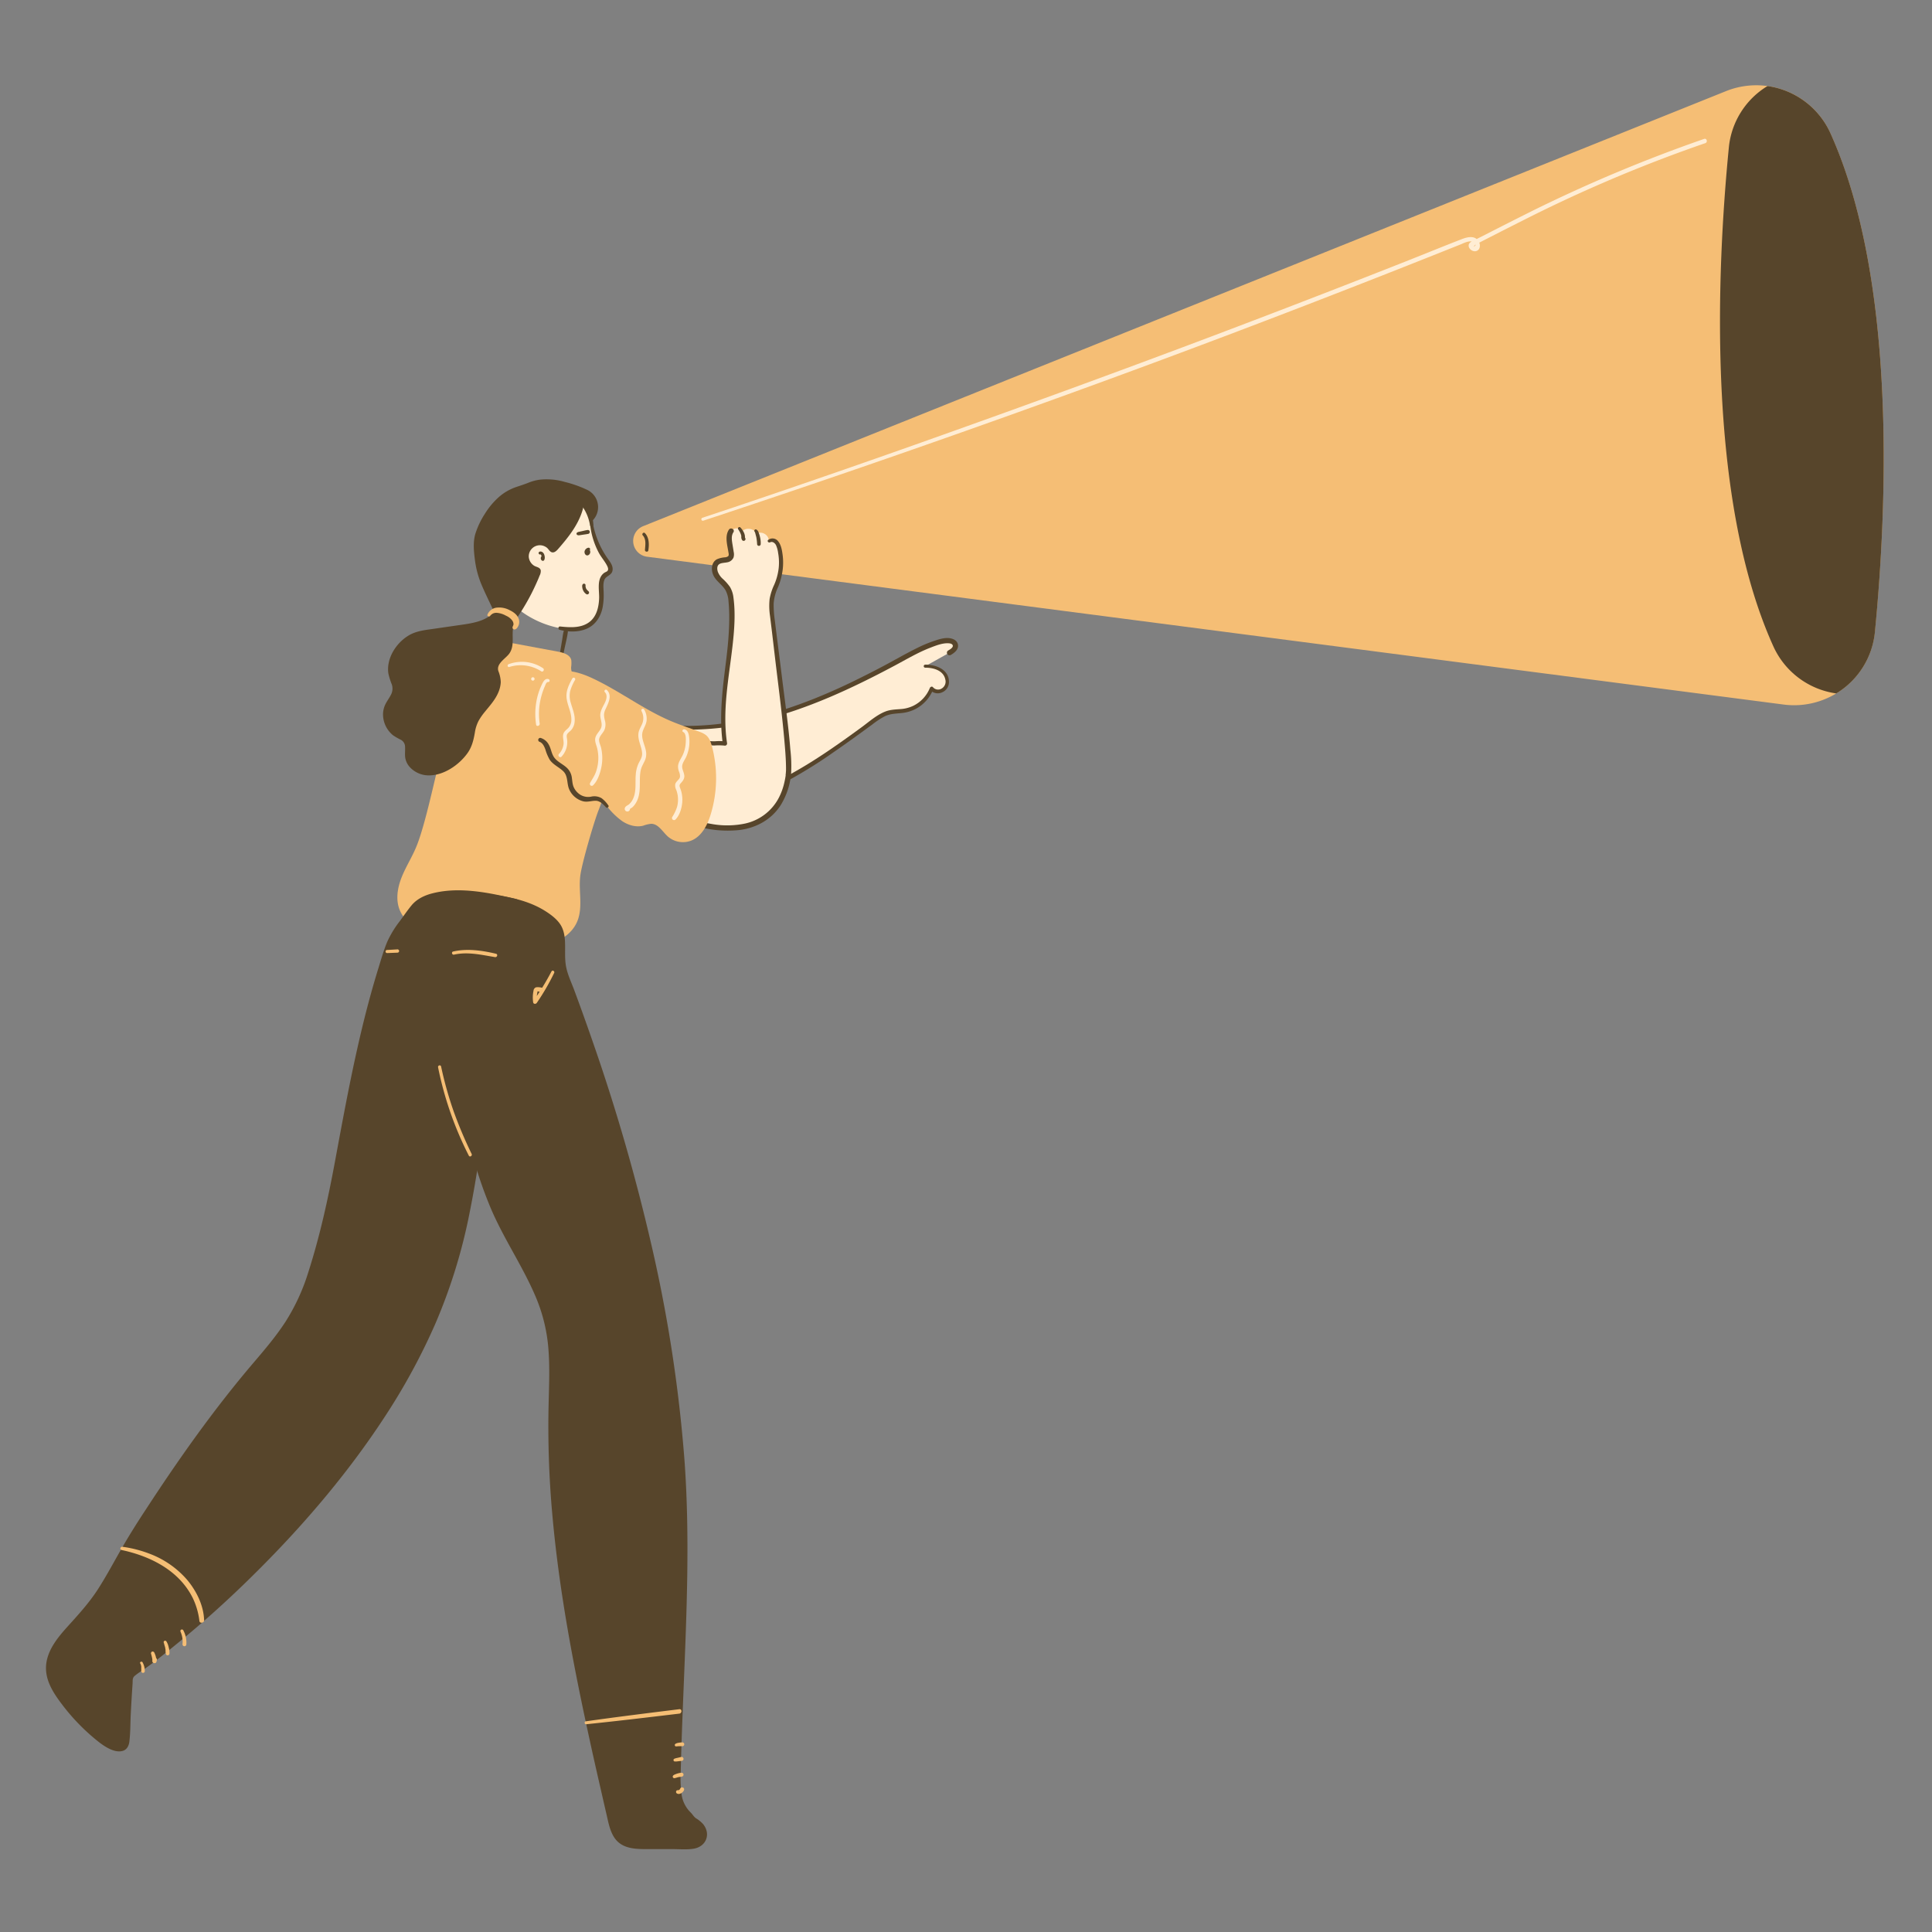 <svg viewBox="0 0 1000 1000" xmlns="http://www.w3.org/2000/svg"><rect x="0" y="0" width="1000" height="1000" fill="#808080" stroke="none"/><path d="M320.16 370.93a52.7 52.7 0 0 0 11.4 3.41c23.29 4.68 47.62 2 70.4-4.74s44.21-17.35 65.07-28.7c6.94-3.78 14-7.69 21.73-9.19 2.29-.45 5.52 0 5.75 2.32.16 1.71-1.56 2.94-3.06 3.78l-12.49 7c3 0 6.22.54 8.57 2.45s3.58 5.42 2.19 8.11-5.75 3.48-7.54 1a18.44 18.44 0 0 1-13.88 11.41c-2.77.47-5.65.29-8.36 1-2.93.8-5.45 2.63-7.91 4.43-16.42 12-32.9 24.18-51.21 33.05s-38.78 14.35-59 12.13" fill="#ffedd4" class="fill-ffffff"></path><path d="M479 345.59c4.2 0 9.38 1.43 10.31 6.18a4.14 4.14 0 0 1-2 4.67 3.47 3.47 0 0 1-4.4-.73c-.51-.65-1.4-.17-1.64.43a17.58 17.58 0 0 1-8.5 9.15 17.91 17.91 0 0 1-6.53 1.72c-2.63.22-5.29.26-7.79 1.2-4.62 1.75-8.58 5.35-12.53 8.24-4.3 3.14-8.62 6.26-13 9.3-17.19 12-35.73 22.86-56.12 28.31a98 98 0 0 1-35 3.07c-1.72-.17-1.68 2.47 0 2.66 21.29 2.48 42.84-3.91 61.7-13.43a241.36 241.36 0 0 0 28-17.05q6.67-4.6 13.22-9.38l6.74-4.91a43.84 43.84 0 0 1 6.41-4.23c2.87-1.42 5.93-1.4 9-1.74a20 20 0 0 0 7-2.07 19.65 19.65 0 0 0 9.2-10.32l-1.64.43a5.3 5.3 0 0 0 6.13 1.3 5.77 5.77 0 0 0 3.62-5.49c-.05-6.47-6.84-8.95-12.28-8.87a.78.78 0 0 0 0 1.56zM319.77 371.6c5.66 2.58 11.87 3.87 18 4.76a127.62 127.62 0 0 0 18.42 1.33 156.53 156.53 0 0 0 37.44-4.69c24.46-6 47.41-16.72 69.54-28.52 6-3.2 11.91-6.73 18.27-9.19 2.78-1.07 6.12-2.42 9.15-2.34.76 0 2.11.13 2.49.94.57 1.22-1.51 2.34-2.3 2.81a1.33 1.33 0 0 0 1.35 2.3c2-1.13 4.3-3 3.65-5.58-.55-2.2-2.82-3-4.87-3.17-2.7-.16-5.58.85-8.09 1.71a68.88 68.88 0 0 0-8.52 3.65c-5.74 2.85-11.29 6.08-16.95 9.08s-11.58 6-17.47 8.83c-23.73 11.34-48.85 20.15-75.27 21.89a132.51 132.51 0 0 1-22.18-.34c-7.34-.75-15.06-1.82-21.87-4.77-.91-.39-1.71.93-.79 1.34z" fill="#57452b" class="fill-000000"></path><path d="m334.91 288.16 588.33 76.52a42 42 0 0 0 47.18-37.54c6.2-63.08 11.63-181.51-23-258.15a42.05 42.05 0 0 0-54-21.84L332.9 272.34a8.24 8.24 0 0 0-4.5 10.9 8.26 8.26 0 0 0 6.51 4.92z" fill="#f5be75" class="fill-18c4ff"></path><path d="M947.45 69a42.21 42.21 0 0 0-32.6-24.46 41.92 41.92 0 0 0-20 31.78c-6.2 63.07-11.64 181.5 23 258.14a42.18 42.18 0 0 0 32.6 24.46 41.93 41.93 0 0 0 20-31.77c6.17-63.09 11.6-181.52-23-258.15zM354.41 414.69a.78.78 0 0 0 0-1.55.78.78 0 0 0 0 1.55z" fill="#57452b" class="fill-000000"></path><path d="M365.3 384c4.59 1.67 5.12.08 9.95.87-3.78-24.9 5.14-47.52 3.29-72.64a17.06 17.06 0 0 0-1.76-7.38c-1.43-2.47-4-4.12-5.61-6.46s-2-6.16.47-7.6c2.19-1.29 5.9-.34 6.76-2.73a4.18 4.18 0 0 0 0-2.08l-.68-4.3c-.36-2.32-.67-4.92.7-6.83s5.11-1.87 5.52.45c1.84-2.59 6.6-1.9 7.63 1.09 2.44-1.93 6.75.61 6.23 3.68a2.74 2.74 0 0 1 3.45.38 6.81 6.81 0 0 1 1.7 3.33 28.88 28.88 0 0 1-.84 17.42 74 74 0 0 0-2.68 7c-1 3.9-.54 8-.05 12l5 41.11c1.45 11.83 2.9 23.68 3.35 35.6.15 4-1.34 53-71.42 20.74" fill="#ffedd4" class="fill-ffffff"></path><path d="M398.58 280.73c1.24-.67 2.51.35 3.07 1.42a15 15 0 0 1 1.11 4.07 27.78 27.78 0 0 1 .26 8.09 30 30 0 0 1-2.3 8.37 28.6 28.6 0 0 0-2.36 7.32 34.73 34.73 0 0 0 .2 8.82c.36 2.94.73 5.88 1.08 8.82.73 6.11 1.43 12.22 2.17 18.32 1.48 12.09 3 24.17 4.09 36.3.43 4.92.88 9.89.94 14.84v1.74s-.06.86-.1 1.29c0 .24-.05.48-.08.72s0 .25 0 .37c-.05.36 0-.21 0 .17-.18 1.21-.4 2.41-.68 3.6a32.58 32.58 0 0 1-3 8.19 25.92 25.92 0 0 1-17.22 13.06 45.25 45.25 0 0 1-16.81.35 105.57 105.57 0 0 1-24.22-7c-2.41-1-4.8-2-7.17-3.1-1.56-.72-2.93 1.59-1.36 2.32a131.39 131.39 0 0 0 27.26 9.59 57.46 57.46 0 0 0 19.51 1.19c8.73-1.17 16.52-5.51 21.25-13.06a37.28 37.28 0 0 0 5.29-16.67 74 74 0 0 0-.44-12c-1-12.69-2.86-25.31-4.41-37.94-.77-6.28-1.58-12.55-2.37-18.82-.4-3.22-.82-6.44-1.2-9.66a56.08 56.08 0 0 1-.64-9.15 24.33 24.33 0 0 1 2.31-8.51 33.22 33.22 0 0 0 2.24-8.08 30.35 30.35 0 0 0 .09-8.46c-.31-2.32-.73-5.1-2.27-7a3.64 3.64 0 0 0-5.22-.76c-.71.58.19 1.63.94 1.22z" fill="#57452b" class="fill-000000"></path><path d="M364.91 384.66a9.83 9.83 0 0 0 4.9 1.2 31.51 31.51 0 0 1 5.14.06 1.12 1.12 0 0 0 1.36-1.35c-2.51-16.88.94-33.55 2.85-50.29.93-8.2 1.59-16.77.47-25a13.7 13.7 0 0 0-1.81-5.5 25.7 25.7 0 0 0-3.59-4.06 9.53 9.53 0 0 1-2.71-3.85c-.35-1.16-.49-2.78.52-3.68s2.94-.83 4.28-1.12a4.28 4.28 0 0 0 3.36-2.54 5.74 5.74 0 0 0 .06-2.94c-.19-1.27-.4-2.54-.61-3.81-.33-2.09-.76-4.39.47-6.27.95-1.45-1.37-2.79-2.32-1.35-2.21 3.33-.86 7.81-.29 11.44.11.7.45 1.76-.12 2.32a3.32 3.32 0 0 1-1.72.56 12.81 12.81 0 0 0-4.09 1c-2.8 1.54-3.07 5.17-2 7.87 1.33 3.36 4.7 5.14 6.48 8.18a14.1 14.1 0 0 1 1.54 5.81c.21 2.22.32 4.46.36 6.69.07 4.28-.13 8.56-.46 12.83-.64 8.48-2 16.87-2.83 25.32-.94 9.65-1.4 19.33 0 29l1.35-1.36a21.22 21.22 0 0 0-5.1-.16 18.17 18.17 0 0 1-4.93-.4c-.82-.15-1.43 1-.6 1.42z" fill="#57452b" class="fill-000000"></path><path d="M306.24 271.77a42.59 42.59 0 0 0 7.76 18.54c1.36 1.83 2.84 4.54 1.17 6.1a10.45 10.45 0 0 1-1.67 1c-2.4 1.51-2.43 4.92-2.29 7.74.32 6-.11 12.79-4.51 16.92s-11 4.15-16.83 3.07c-16-3-31.19-14.31-35-30.14-1.79-7.41-1-15.26 1.13-22.57 1.61-5.44 4.1-10.79 8.23-14.68 7.46-7 19.28-8 28.8-4.21 6.52 2.59 12.8 11.22 13.21 18.22" fill="#ffedd4" class="fill-ffffff"></path><path d="M255.61 294.81c-1.4-6.85-.67-14 1.14-20.71 1.57-5.81 4.06-11.64 8.58-15.76a23.71 23.71 0 0 1 14.93-5.76c5.21-.23 11.1.75 15.44 3.78a23.64 23.64 0 0 1 9.67 15.41c.14 1.08 1.76 1.16 1.75 0-.07-5.88-3.66-11.67-7.89-15.54-4.44-4.07-10.43-5.76-16.36-6a27.45 27.45 0 0 0-17 4.66c-5.32 3.79-8.55 9.6-10.56 15.7a43.21 43.21 0 0 0-1.22 24.64.77.77 0 0 0 1.48-.41z" fill="#57452b" class="fill-000000"></path><path d="M305.48 271.77a40.33 40.33 0 0 0 4.6 14.6c1.23 2.2 2.95 4.13 4.1 6.36.39.77.92 1.94.29 2.72-.37.46-1.06.64-1.55.95a5.51 5.51 0 0 0-1.21 1.05c-2.79 3.24-1.44 8.53-1.61 12.41-.2 4.48-1.33 9.34-5.12 12.16-4.3 3.2-10.06 2.77-15.09 2.25-1-.1-1.17 1.48-.23 1.72 4.61 1.2 9.86 1.32 14.27-.67s7.11-6.31 8-11a34.58 34.58 0 0 0 .53-7.25c0-2.25-.47-4.73.35-6.89s3.72-2.29 4.21-4.77-1.23-4.56-2.51-6.36a46.36 46.36 0 0 1-7.51-17.48c-.17-.84-1.61-.66-1.5.2z" fill="#57452b" class="fill-000000"></path><path d="m304.16 283.56-.33.17a2.56 2.56 0 0 0-.46.33 2.22 2.22 0 0 0-.59.74 2.33 2.33 0 0 0-.2.52 2.84 2.84 0 0 0-.05.42 3 3 0 0 0 .06.42 1.74 1.74 0 0 0 .56 1l.24.18a.8.8 0 0 0 .42.13 1.16 1.16 0 0 0 .73-.13 1.37 1.37 0 0 0 .23-.17 1.32 1.32 0 0 0 .23-.17 2.14 2.14 0 0 0 .42-.73 1.65 1.65 0 0 0 .1-.58 2.1 2.1 0 0 0-.05-.43 1.38 1.38 0 0 0-.35-.69l-.24-.18a1.13 1.13 0 0 0-1.07-.06 1.12 1.12 0 0 0-.63.63 1.19 1.19 0 0 0 .06 1.07.08.08 0 0 1 0 .05l-.12-.29a.59.59 0 0 1 .05.19v-.32a1.15 1.15 0 0 1 0 .19l.05-.31a1.8 1.8 0 0 1-.05.19l.11-.28a.51.51 0 0 1-.09.16l.18-.23a.86.86 0 0 1-.13.14l.23-.18h1.15l.23.17a.86.86 0 0 1-.14-.13l.18.23a1.4 1.4 0 0 1-.1-.16l.12.26a1.25 1.25 0 0 1-.09-.37v.29a1.06 1.06 0 0 1 0-.31v.27a2 2 0 0 1 .09-.33l-.1.24a5.27 5.27 0 0 1 .53-.85l.08-.19a.54.54 0 0 0 0-.31.68.68 0 0 0-.21-.44.79.79 0 0 0-.94-.12zM279.69 286.94h-.05.12-.06.09c.09 0-.14-.08 0 0l.08.05c.09.05 0 0 0 0a.65.65 0 0 1 .09.08l.07.07c.06.06-.1-.15 0 0a1.74 1.74 0 0 1 .11.18.3.3 0 0 0 0 .1c0-.1-.05-.12 0-.06v.05a2.09 2.09 0 0 1 .08.23 3.58 3.58 0 0 1 .09.45.43.43 0 0 1 0 .11v.22a1 1 0 0 1 0 .24.41.41 0 0 1 0 .11s0 .14-.05.21v.05c.07-.12 0 0 0 .05l1.13-.3c.11.09.14.12.09.07s0 0 .08.1-.08-.15 0 0v.13-.06s-.06.25 0 .1 0 .08 0 .08v-.05c0-.06 0 0-.08.1.09-.1-.19.12-.06 0a.86.86 0 1 0-.87-1.49 1.52 1.52 0 0 0-.49.52 1.56 1.56 0 0 0-.16.7 1.47 1.47 0 0 0 .65 1.2.83.83 0 0 0 1.14-.3 3.05 3.05 0 0 0 .28-1.46 5 5 0 0 0-.27-1.33 2.58 2.58 0 0 0-.91-1.29 1.76 1.76 0 0 0-1.46-.27.77.77 0 0 0-.53.93.78.78 0 0 0 .93.53zM299.12 277h.1l-.52-.22c.46.48 1.2.26 1.77.18l1.32-.2c.91-.14 1.83-.24 2.73-.44a1 1 0 0 0 .71-1.26 1 1 0 0 0-1.25-.71c-.89.13-1.77.36-2.65.56l-1.3.28c-.48.11-1.22.18-1.45.7l.44-.34h-.09a.72.72 0 0 0-.52.79.71.71 0 0 0 .71.62zM290.32 344.47c.66-2.89 1.26-5.79 1.86-8.7s1.38-5.77 1.74-8.68c.15-1.26-1.88-1.49-2.18-.3-.37 1.43-.53 2.94-.77 4.4s-.47 2.82-.71 4.23c-.48 2.88-1 5.76-1.39 8.65-.14.93 1.23 1.37 1.45.4z" fill="#57452b" class="fill-000000"></path><path d="m258.19 331.6 30.63 5.69c2.85.53 6.25 1.57 6.88 4.39a15.32 15.32 0 0 1-.09 3.7c-.09 4.6 4 8 7.21 11.28 7.79 8 12 19 12.74 30.17s-1.69 22.29-5.79 32.66c-2.32 5.86-8.65 27.53-9.41 33.8-1 8 1.54 16.51-1.68 23.87-3.05 7-10.52 11-17.92 12.73-19.79 4.72-46.54 4.07-63.25-7.55-4.3-3-8.61-6.44-10.6-11.28-2.2-5.34-1.18-11.5.94-16.88s5.28-10.28 7.51-15.61c6.9-16.5 13.83-59 20.87-75.45" fill="#f5be75" class="fill-18c4ff"></path><path d="M258.23 339.71a73.57 73.57 0 0 0 3.69-8.32c.53-1.44 1-2.9 1.46-4.37a16 16 0 0 0 1.05-4.43c0-.91-1.4-1.41-1.82-.49a26.73 26.73 0 0 0-1.16 4.39c-.36 1.38-.76 2.76-1.21 4.12a71.94 71.94 0 0 1-3.33 8.33c-.42.88.86 1.66 1.32.77zM301.71 303.32a.76.76 0 0 0 .93.32.81.81 0 1 0-.73-1.45c-.74.4-.59 1.44-.48 2.13a5.12 5.12 0 0 0 .64 1.72 4.34 4.34 0 0 0 1.43 1.49.92.92 0 0 0 1.2-.24.91.91 0 0 0-.07-1.22 6.38 6.38 0 0 1-.74-.73c-.06-.06-.11-.14-.17-.2s.11.15 0 .05a.83.83 0 0 0-.08-.12 4.25 4.25 0 0 1-.27-.46l-.11-.22c-.05-.1.07.18 0 0s0-.08 0-.11a4.44 4.44 0 0 1-.15-.52c0-.08 0-.17-.05-.26s0 .17 0 .05a.49.49 0 0 1 0-.12v-.26c0-.09-.06-.42 0-.23s0 .08 0 0c0-.21-.11-.05-.3.49l-.39.1-.38-.11-.12-.09-.19-.33c.05.13.05 0 0-.29l.18-.32.32-.18.56.07a.74.74 0 0 0-.87.11.73.73 0 0 0-.11.86z" fill="#57452b" class="fill-000000"></path><path d="M301.85 259c-1.16 9.66-7.65 17.74-14.08 25-.46.53-1.1 1.11-1.77.9a2.11 2.11 0 0 1-.95-.92 6.79 6.79 0 1 0-7.61 10.43c.62.21 1.38.42 1.55 1.05a1.7 1.7 0 0 1-.17 1.08 114.21 114.21 0 0 1-11.71 22.19c-1.46 2.16-3.18 4.4-5.69 5.1a1.13 1.13 0 0 1-.83 0 1.3 1.3 0 0 1-.5-.65l-7.41-15.87a68.71 68.71 0 0 1-4.34-10.86 55.2 55.2 0 0 1-1.53-8.87 31.37 31.37 0 0 1 .05-9.33 28 28 0 0 1 2.46-6.76c3.77-7.75 9.48-15.13 17.57-18.08 1.45-.53 2.94-.91 4.38-1.42s2.86-1.18 4.32-1.68c8.34-2.8 17.42.12 25.62 3.29a16.83 16.83 0 0 1 4.17 2.1 8.8 8.8 0 0 1 .7 12.79 7.53 7.53 0 0 0-6.08-8.69" fill="#57452b" class="fill-000000"></path><path d="M301.08 258.79c-1.07 7.4-5.22 13.83-9.84 19.53-1.19 1.48-2.43 2.92-3.68 4.34-.48.55-1 1.52-1.58.82a11 11 0 0 0-1.61-1.66 7.82 7.82 0 0 0-12.62 6.7 8.12 8.12 0 0 0 5.08 6.79c.22.08.91.2 1 .39s-.18.87-.32 1.19c-.43 1-.84 2-1.27 2.93q-1.18 2.73-2.52 5.38a114.9 114.9 0 0 1-6 10.52 39.26 39.26 0 0 1-3.15 4.52 9.78 9.78 0 0 1-1.8 1.72 8 8 0 0 1-.94.55 3.14 3.14 0 0 1-.58.22c-.41.07.06.24-.17 0s-.5-1.07-.68-1.45l-.61-1.32-1.44-3.09-2.67-5.73c-1.77-3.77-3.66-7.53-5.12-11.44a49.61 49.61 0 0 1-2.67-12.35c-.44-4.2-.48-8.24 1-12.25a46 46 0 0 1 5-9.35 34.09 34.09 0 0 1 6.79-7.54 27.61 27.61 0 0 1 9.32-4.63c2-.62 3.88-1.51 5.85-2.18a21.57 21.57 0 0 1 5.84-1.07 36.51 36.51 0 0 1 12 1.83c1.92.58 3.81 1.25 5.69 1.95a20.42 20.42 0 0 1 5.22 2.45 7.61 7.61 0 0 1 2.55 7.58 7 7 0 0 1-1.92 3.54l1.92 1.11a8.81 8.81 0 0 0-6.87-10.2c-1.54-.29-2.15 2.12-.64 2.33a6.31 6.31 0 0 1 5.3 7.26 1.16 1.16 0 0 0 1.91 1.12 9.9 9.9 0 0 0-2.57-15.58 60.32 60.32 0 0 0-12-4.29 33.43 33.43 0 0 0-12.81-1.16 24.55 24.55 0 0 0-6 1.6c-2.09.84-4.19 1.5-6.32 2.22a26.62 26.62 0 0 0-9.14 5.36 39 39 0 0 0-7 8.43 42.24 42.24 0 0 0-5 10.54c-1.21 4.26-.78 8.72-.24 13a48.52 48.52 0 0 0 3.38 13c1.74 4.14 3.73 8.17 5.63 12.23l3 6.38c.64 1.37 1.22 3.93 3.12 3.93 1.64 0 3.35-1.32 4.46-2.42a27.25 27.25 0 0 0 3.38-4.46 114.88 114.88 0 0 0 6.54-11.26q1.5-3 2.82-6c.41-.92.81-1.85 1.16-2.79a5.19 5.19 0 0 0 .64-2.79c-.36-1.66-2.29-1.7-3.49-2.46a6 6 0 0 1-2.72-4.56 5.76 5.76 0 0 1 7.06-5.85 6.06 6.06 0 0 1 2.31 1.12c.71.56 1.1 1.38 1.78 1.94 1.5 1.23 3-.06 4-1.22 5.17-5.92 10.26-12.23 12.6-19.86a30.92 30.92 0 0 0 1.11-5.46c.1-.89-1.44-1.11-1.57-.22z" fill="#57452b" class="fill-000000"></path><path d="M258.49 312.88c-.9 3.89-4.09 6.95-7.69 8.68s-7.62 2.35-11.57 2.95L222.75 327c-3.37.51-6.82 1.05-9.82 2.67a22.39 22.39 0 0 0-9 9.72 14.88 14.88 0 0 0-1 11.15c.91 2.66 2.24 4.85 1.43 7.73s-3 5.06-4 7.79a11.6 11.6 0 0 0 1 10 11.83 11.83 0 0 0 3.78 4c2.49 1.57 5 1.77 5.7 5.18s-.77 6.39 1.36 9.66a11.5 11.5 0 0 0 8.24 4.9c4.66.52 9.29-1.42 13.18-4 4.32-2.92 8.15-6.92 9.68-11.91.88-2.88 1-6 1.93-8.81 1.55-4.55 5.15-8 8.07-11.85s5.32-8.71 3.89-13.29a16.44 16.44 0 0 1-1.07-3.55c-.13-2 1.15-3.82 2.57-5.24s3.07-2.67 4-4.44c1.63-3 .85-6.71 1.06-10.14a17 17 0 0 1 1.81-6.66" fill="#57452b" class="fill-000000"></path><path d="M257.63 312.64c-2.26 8.59-12.57 9.88-19.93 10.92l-13.84 2c-4.16.58-8.46 1.09-12.15 3.25-6.6 3.84-11.8 11.9-10.7 19.7a33.12 33.12 0 0 0 1.76 5.66 6.89 6.89 0 0 1-.61 5.79c-.91 1.71-2.09 3.26-2.88 5a12 12 0 0 0-1 5.6 14 14 0 0 0 5.26 10.1 34.23 34.23 0 0 0 4 2.28 4.15 4.15 0 0 1 2.12 3.75c.11 1.85-.18 3.71.1 5.56a9.44 9.44 0 0 0 2.44 4.89 13.33 13.33 0 0 0 9.82 4.2c7.66 0 15.37-5.27 19.77-11.26 2.44-3.31 3.32-6.95 4-10.92a19.37 19.37 0 0 1 1.9-6 31.09 31.09 0 0 1 3.3-4.76c2.53-3.12 5.26-6.1 6.87-9.84a15.25 15.25 0 0 0 1.33-5.48 16.8 16.8 0 0 0-1.23-5.72c-1.24-3.95 3.84-6.43 5.74-9.21 2.37-3.47 1.45-7.7 1.71-11.61a15.47 15.47 0 0 1 1.61-5.85c.91-1.83-1.84-3.44-2.74-1.61-1.82 3.71-2.07 7.37-2 11.43a10.73 10.73 0 0 1-.94 5.57c-.9 1.57-2.41 2.68-3.67 4a9.89 9.89 0 0 0-2.87 4.73c-.41 2 .42 3.66 1 5.54 1.15 3.72-.56 7.56-2.6 10.63s-4.84 5.86-6.93 9a20.81 20.81 0 0 0-2.41 4.92 52.13 52.13 0 0 0-1.28 6.18c-1.44 7.46-7.45 13.24-14.34 16.06-3.47 1.42-7.52 2-11 .24a9.17 9.17 0 0 1-4-3.59c-.9-1.61-.79-3.36-.73-5.13.1-3.34-.47-6.48-3.58-8.24a24.18 24.18 0 0 1-4-2.32 11.07 11.07 0 0 1-3.19-4.67 10.07 10.07 0 0 1-.4-5.57 17.1 17.1 0 0 1 2.51-5.06 14.09 14.09 0 0 0 2.14-5 10.7 10.7 0 0 0-.86-5.6 16.29 16.29 0 0 1-1.38-5.57 14.4 14.4 0 0 1 1.17-5.86 21.07 21.07 0 0 1 7-8.8c3.37-2.4 7.4-3.05 11.4-3.69l13.29-2.15c7.3-1.19 15.77-2.07 20.56-8.45a12.24 12.24 0 0 0 2.14-4.54.89.89 0 0 0-1.71-.48z" fill="#57452b" class="fill-000000"></path><path d="M253.72 318.67a4.12 4.12 0 0 1 3.49-1.47 11.63 11.63 0 0 1 4.71 1.5 7.77 7.77 0 0 1 3.26 2.54 3.46 3.46 0 0 1 .58 1.5 1.89 1.89 0 0 1-.05.82 8.15 8.15 0 0 0-.41 1 1 1 0 0 0 1.22 1.22c1-.17 1.67-1.5 2-2.36a4.94 4.94 0 0 0 0-3c-.74-2.22-2.69-3.63-4.72-4.6a11.44 11.44 0 0 0-7.11-1.25 5.91 5.91 0 0 0-4.38 3.55c-.34.89 1 1.28 1.45.61z" fill="#f5be75" class="fill-18c4ff"></path><path d="M232.67 464.27a86.07 86.07 0 0 1 34.28 2c7.33 1.93 14.66 4.94 20.51 10.71 7.11 7 1.65 17.3 5.5 27.48 35 92.43 61.86 194.85 61.6 296.86-.1 39.2-2.72 78.32-3.58 117.5-.16 7.2.22 15.62 5 19.74 2.42 2.09 1.48 2.57 4.18 4.06s5.22 4.9 4.43 8.41c-.94 4.1-5.29 4.89-8.74 4.89h-22.88c-4.65 0-9.79-.23-13.2-4.14-2.48-2.85-3.5-7.08-4.42-11.1-15.83-69-31.8-139.29-30.31-211 .31-14.88 1.35-30.07-1.93-44.4-4-17.37-13.84-31.57-21.7-46.8-13.79-26.69-21.79-57.9-22.94-89.53-1-28.43 3.23-57.85-4.14-84.82l-.75 7.42" fill="#57452b" class="fill-000000"></path><path d="M232.87 465a86 86 0 0 1 28.81.91c8.27 1.7 16.69 4.44 23.2 10a14.15 14.15 0 0 1 5.37 10.34c.26 3.57-.11 7.15.09 10.72a36.73 36.73 0 0 0 2.73 11.09q2.37 6.31 4.67 12.66a1076.82 1076.82 0 0 1 31.93 103.16A789.8 789.8 0 0 1 349.53 732c4 37.09 4.2 74.16 2.92 111.4-.66 19.1-1.55 38.18-2.19 57.27-.28 8.66-1.16 17.62-.27 26.26a23.4 23.4 0 0 0 2.57 9.27 14.08 14.08 0 0 0 2.56 3.19c.92.9 1.6 2 2.5 2.86 1.14 1.17 2.73 1.73 3.88 2.91 1.64 1.69 2.65 4.3 1.56 6.54-1.58 3.24-6 3-9.06 3-7.82 0-15.69.28-23.49 0-4.27-.17-8.44-1.23-10.86-5.06-2.24-3.54-2.9-8-3.82-12.05q-3.12-13.6-6.17-27.22c-8.18-36.65-15.68-73.53-19.89-110.88a542.52 542.52 0 0 1-3.54-56c-.16-18.1 2-36.59-1.06-54.52-2.89-16.64-11.69-31-19.67-45.59A207.79 207.79 0 0 1 246.67 596a221.65 221.65 0 0 1-7-52.64c-.27-18.12 1.18-36.27 0-54.38a128.58 128.58 0 0 0-4-25.27 1.29 1.29 0 0 0-2.52.34c-.24 2.47-.46 4.95-.71 7.42-.16 1.6 2.35 1.59 2.51 0q.38-3.72.77-7.42l-2.52.35c4.81 18.23 4.58 37.13 4.18 55.84-.39 18.21-.41 36.26 2.35 54.31a213.56 213.56 0 0 0 14.16 50.53c6.77 16.09 16.84 30.51 23.57 46.59a85.75 85.75 0 0 1 6.41 26.72c.72 9.3.33 18.64.1 28a507.25 507.25 0 0 0 1.95 58c3.41 38.13 10.51 75.82 18.64 113.19q3 13.89 6.21 27.74 1.62 7.15 3.27 14.29c.87 3.8 1.63 7.85 3.73 11.21 4.16 6.64 12 6.26 18.93 6.28h11.59c3.56 0 7.3.37 10.82-.23 6.39-1.09 9-7.57 4.8-12.74a16.35 16.35 0 0 0-3.68-3c-1.12-.78-1.74-2-2.7-2.95a16.12 16.12 0 0 1-4.75-9.42 64.46 64.46 0 0 1-.43-11.95q.18-7.35.42-14.69c.33-10 .73-19.91 1.13-29.86 1.57-38.76 3.2-77.54.4-116.29a745.49 745.49 0 0 0-16.91-110.67 1002.94 1002.94 0 0 0-31-107.28q-4.44-12.81-9.16-25.51c-1.53-4.13-3.6-8.33-4.32-12.7-.64-3.89-.32-7.83-.44-11.76-.1-3.24-.57-6.58-2.33-9.38-1.9-3-5.07-5.33-8.05-7.21-7.07-4.44-15.49-6.65-23.67-7.9a88.84 88.84 0 0 0-26 0c-1 .14-.56 1.63.41 1.5z" fill="#57452b" class="fill-000000"></path><path d="M267 466.23c-28.95-6.79-47.4-5-53.55 3.79-4.41 6.28-10.14 12.51-12.64 19.82-10.13 29.51-16.49 60-22.33 90.61-3.1 16.22-5.77 32.54-9.55 48.63q-1.55 6.57-3.34 13.09c-3.13 11.3-6.11 22.74-11.35 33.23-5.37 10.75-13 20.22-20.81 29.31-20.61 23.85-49.54 64.75-66 91.64-8 13.11-14.46 27.35-24.63 38.86-8 9.09-19 18.35-17.67 30.39.56 5 3.26 9.4 6.17 13.46a109.64 109.64 0 0 0 20 21.18c4.18 3.39 14.14 9.11 14.56.54.54-10.91 1-21.81 1.87-32.69.11-1.35 7.11-5.46 8.34-6.42q4.91-3.81 9.78-7.67c43.82-34.79 90.42-84.17 119.43-132.56 13.53-22.57 24.65-46.7 31.52-72.14 6.36-23.53 10-47.7 12.69-71.91.63-5.77 1.21-11.53 1.78-17.3 1.64-16.69 3-33.61.26-50.17-.68-4.21-2.56-9.27-6.8-9.7" fill="#57452b" class="fill-000000"></path><path d="M267.19 465.37c-13.7-3.28-29.3-6.57-43.3-3-4 1-8 2.84-10.75 6.09-2.22 2.68-4.22 5.63-6.29 8.43a52.94 52.94 0 0 0-6.45 10.66c-1.83 4.35-3.12 9-4.51 13.48s-2.8 9.32-4.09 14c-2.58 9.37-4.88 18.82-7 28.31-4.32 19.3-7.87 38.76-11.48 58.2s-7.81 38.51-13.82 57.21a105.61 105.61 0 0 1-11.81 25.51c-4.93 7.56-10.77 14.4-16.61 21.26-20.26 23.76-38.45 49.5-55.5 75.64-4 6.07-7.88 12.19-11.54 18.46-4.45 7.62-8.53 15.47-13.31 22.9-4.62 7.18-10.22 13.26-15.92 19.57-4.76 5.3-9.71 11.31-10.81 18.58-1.23 8.34 3.44 15.44 8.28 21.77a106.32 106.32 0 0 0 18.42 18.87c3.21 2.53 8.48 6.21 12.84 4.94 2.14-.63 3.13-2.6 3.4-4.68.61-4.78.5-9.75.75-14.56.27-5.17.57-10.33.93-15.49.11-1.54-.18-2.92 1-4a29.48 29.48 0 0 1 3.4-2.47c6.22-4.15 12-8.91 17.81-13.63 13.77-11.18 27-23.07 39.6-35.52 25.66-25.26 49.38-52.87 69.05-83.08a325.26 325.26 0 0 0 26-48 283.21 283.21 0 0 0 16.8-53.22 563.92 563.92 0 0 0 8.9-58c2.1-19.43 4.67-39.25 2.43-58.78-.64-5.6-1.45-14.94-8.56-16-1.73-.26-2.48 2.39-.73 2.66 3.64.55 4.91 4.49 5.58 7.64a90.69 90.69 0 0 1 1.54 14 211.73 211.73 0 0 1-.81 28.49c-1.59 19-3.6 38.11-6.6 57-2.93 18.47-6.81 36.9-12.8 54.64a288.55 288.55 0 0 1-22.23 49.4c-17.14 30.45-38.95 58.16-62.73 83.67q-18 19.29-37.63 36.88-9.39 8.4-19.16 16.36C83.72 854.22 78 858.94 71.84 863c-1.59 1.06-4.12 2.36-5 4.13-.65 1.23-.44 3-.53 4.35-.19 2.58-.35 5.16-.51 7.74-.29 4.88-.54 9.75-.78 14.63-.11 2.29-.11 4.61-.33 6.89-.13 1.28-.36 2.7-1.74 3.18-2.14.74-5.07-.9-6.86-1.91a44.3 44.3 0 0 1-7.45-5.63A103.22 103.22 0 0 1 31 876.6c-2.46-3.67-4.63-7.75-4.81-12.26a20 20 0 0 1 2.7-10.44c3.62-6.61 9.32-11.79 14.29-17.36 11.11-12.44 18-27.87 26.7-41.94a800.17 800.17 0 0 1 52.57-74.75c9.7-12.26 20.78-23.6 29-37 9.39-15.4 13.81-33.62 18-51C174 613.09 177 594 180.67 575c3.59-18.56 7.44-37.07 12.3-55.34 2.42-9.14 5.1-18.21 8.1-27.17a45.81 45.81 0 0 1 5.68-11.5c2.3-3.37 4.87-6.54 7.25-9.85 6.06-8.44 18.91-8.34 28.19-7.78a153.8 153.8 0 0 1 24.52 3.71c1.13.26 1.61-1.46.48-1.73z" fill="#57452b" class="fill-000000"></path><g fill="#f5be75" class="fill-18c4ff"><path d="M62.92 802.28c15 3.2 29.83 10.63 36.89 24.93a37.62 37.62 0 0 1 3.41 11.84c.2 1.38 2.46 1 2.43-.33-.21-7.66-3.91-15.14-8.73-20.93a48 48 0 0 0-19.82-13.7 62.41 62.41 0 0 0-13.71-3.48c-1.08-.15-1.58 1.43-.47 1.67zM72.67 861c.12.34.23.68.32 1a4.87 4.87 0 0 1 .12.52v.77a.77.77 0 0 1 0 .15v.54a7.79 7.79 0 0 1 0 1.08.92.92 0 0 0 1.83 0 9.74 9.74 0 0 0-.27-2.41 10.63 10.63 0 0 0-.87-2.23.72.72 0 0 0-.89-.29.7.7 0 0 0-.41.84zM78.33 855.16a1.08 1.08 0 0 0-.16.82l.07.22a5.44 5.44 0 0 1 .15.54c.1.35.18.72.26 1.08a8 8 0 0 1 .2 1.09v.91a1 1 0 0 0 .89 1 1 1 0 0 0 1.26-.72l.18-.8a1 1 0 1 0-2-.56l-.16.81 2 .27a14.87 14.87 0 0 0-.41-2.49 9.3 9.3 0 0 0-.37-1.09c-.09-.22-.18-.44-.28-.66a2.55 2.55 0 0 0-.13-.29 1.11 1.11 0 0 0-.67-.45.71.71 0 0 0-.8.32zM84.79 850.18c.19 1 .57 1.93.76 2.92 0 .25.09.5.13.75a1.11 1.11 0 0 1 0 .17v.43c0 .56.08 1.11.16 1.66a1 1 0 0 0 1.06.69 1 1 0 0 0 .83-.95 10.57 10.57 0 0 0-.43-3.25 9 9 0 0 0-1.16-3 .78.78 0 0 0-1.42.6zM93.46 844.61a12.63 12.63 0 0 1 1 6.48 1 1 0 0 0 1 1 1 1 0 0 0 1-1 13.51 13.51 0 0 0-1.61-7.29.81.81 0 0 0-1.09-.29.83.83 0 0 0-.29 1.1zM303.37 892.47c16.11-1.65 32.18-3.59 48.25-5.5 1.45-.17 1.46-2.47 0-2.29-16.16 2-32.32 4-48.45 6.28-.85.12-.66 1.6.2 1.51zM350 903.91h.41a3.21 3.21 0 0 0 .53-.07h.12-.06H351.57a12.19 12.19 0 0 1 1.6 0 1 1 0 0 0 0-2 14.35 14.35 0 0 0-1.85.21c-.26 0-.53.1-.79.16a3.68 3.68 0 0 0-.91.39.75.75 0 0 0-.34.82.76.76 0 0 0 .71.54zM349.41 911.72a6.18 6.18 0 0 0 .86 0l.82-.1 1.69-.2a1.14 1.14 0 0 0 .72-.3 1 1 0 0 0 .28-.86 1 1 0 0 0-1.27-.84l-1.66.4-.85.18a6.23 6.23 0 0 0-.83.28.74.74 0 0 0 .2 1.46zM349.27 920.35c.55-.09 1.08-.31 1.62-.45.27-.06.53-.12.8-.16h.34-.14l.67-.09h-.27l.47-.06a1.06 1.06 0 0 0 .73-.3 1 1 0 0 0 .3-.73 1 1 0 0 0-1-1 10.23 10.23 0 0 0-2.19.43c-.33.1-.64.22-1 .35l-.59.25a3.17 3.17 0 0 0-.56.4.83.83 0 0 0-.13 1 .87.87 0 0 0 .94.38zM351.39 927a.79.79 0 0 0-.87-.37.83.83 0 0 0-.48.38 1 1 0 0 0 .17 1.17 1.77 1.77 0 0 0 1.75.24 3.31 3.31 0 0 0 2-1.67 1.15 1.15 0 0 0 .14-.55v-.28a1 1 0 0 0-.63-.7 1 1 0 0 0-.83 0 .87.87 0 0 0-.35.22 1 1 0 0 0-.27.48v.06l.11-.26a2.51 2.51 0 0 1-.26.45l.13-.17a2.09 2.09 0 0 1-.42.42l.22-.17a2.43 2.43 0 0 1-.52.3l.25-.1a2.75 2.75 0 0 1-.49.14 2 2 0 0 0-.64.23l.21-.09h.46l.2.08.16.12.12.16.08.19v.4l-.2.34-.15.12-.18.08a.74.74 0 0 0 .44-1.08zM284.9 349.07c6.58-3.59 14.77-1.24 21.57 1.91 14.09 6.55 26.58 16.24 40.88 22.28 4.88 2.06 9.94 3.68 14.88 5.58a11.32 11.32 0 0 1 3.18 1.65c1.75 1.43 2.53 3.7 3.11 5.88a64.34 64.34 0 0 1-.66 35.16c-1.69 5.53-4.61 11.31-9.95 13.52A11.92 11.92 0 0 1 345.7 433c-2.78-2.49-4.89-6.56-8.62-6.61a16.83 16.83 0 0 0-4.2 1c-3.63.9-7.53-.23-10.66-2.26a36.7 36.7 0 0 1-8-7.77c-1.42-1.73-3-3.59-5.22-3.93-1.49-.24-3 .28-4.5.38-4.5.28-8.63-3.58-9.42-8-.29-1.64-.21-3.37-.84-4.91-1.49-3.7-6.29-4.9-8.56-8.19-1.13-1.63-1.54-3.63-2.26-5.48s-2-3.7-3.9-4.18"></path></g><path d="M314.89 416.89a15.24 15.24 0 0 0-3.51-3.74 7.43 7.43 0 0 0-5.41-.81 7.81 7.81 0 0 1-5.4-.86 9.08 9.08 0 0 1-3.42-3.64c-.88-1.69-.89-3.52-1.17-5.37a8.4 8.4 0 0 0-2.1-4.56c-2.17-2.38-5.61-3.49-7.33-6.3-1.15-1.89-1.38-4.18-2.46-6.1a7.08 7.08 0 0 0-4.31-3.57 1.05 1.05 0 0 0-.57 2c1.68.56 2.48 2.4 3.06 3.92a23.69 23.69 0 0 0 2.27 5.39c1.81 2.63 4.84 3.82 7.06 6 2.57 2.55 1.64 6.46 3.13 9.56a10.84 10.84 0 0 0 7.37 6c2.16.41 4.08-.34 6.21-.34s3.93 1.82 5.33 3.38c.6.66 1.81-.24 1.25-1z" fill="#57452b" class="fill-000000"></path><g fill="#ffedd4" class="fill-ffffff"><path d="M283.92 351.51c-2-.62-3 1.81-3.66 3.24a33.25 33.25 0 0 0-2.27 6.58 36.83 36.83 0 0 0-.5 13.72c.18 1.22 2 .7 1.86-.52a34.21 34.21 0 0 1 .2-11.33 38.15 38.15 0 0 1 1.43-5.36c.32-.92.68-1.84 1.08-2.73.29-.67.73-2.17 1.66-2.09s1-1.26.2-1.51zM296.27 351.11c-1.77 3.2-3.46 6.54-3 10.31s2.4 7 2.46 10.73a6.24 6.24 0 0 1-1.61 4.68c-1 1-2.22 1.75-2.58 3.22-.42 1.71.38 3.52.14 5.28a9.14 9.14 0 0 1-2.36 4.94c-.83.9.52 2.26 1.35 1.35a11 11 0 0 0 2.83-9.1c-.17-1.12-.43-2.11.41-3 .49-.54 1.11-1 1.61-1.5a7.28 7.28 0 0 0 1.86-4.06c.52-3.57-1-6.82-1.94-10.18a11.68 11.68 0 0 1-.33-6 24.29 24.29 0 0 1 2.54-5.85c.48-.88-.85-1.66-1.34-.78zM313.09 358.25c1.56 1.66.69 4.16-.21 5.92s-2.09 3.67-2.19 5.82 1.36 4.67.39 6.87c-.72 1.64-2.18 2.84-2.79 4.56-.71 2 .29 3.86.78 5.8a21.41 21.41 0 0 1 .59 6.33 21.75 21.75 0 0 1-1.29 6.22c-.74 2.06-2 3.7-3 5.62a1 1 0 0 0 1.52 1.17c2.36-2.21 3.69-6.16 4.33-9.24a23.72 23.72 0 0 0-.09-10.27c-.4-1.67-1.56-3.57-.8-5.26.62-1.42 1.82-2.51 2.49-3.91a7.42 7.42 0 0 0 .29-4.92 13.73 13.73 0 0 1-.48-3 7.69 7.69 0 0 1 .85-3c1.36-3 3.54-6.92.67-9.78-.7-.7-1.75.36-1.08 1.08zM332 368a7.59 7.59 0 0 1 .59 6.11c-.65 1.87-1.89 3.45-2.13 5.47-.44 3.61 1.7 6.79 1.9 10.32.11 2.16-1.08 3.59-1.94 5.45a16.56 16.56 0 0 0-1.36 5.76c-.33 4.15.42 8.65-1.48 12.52a8.22 8.22 0 0 1-1.93 2.62c-.67.59-1.78.93-2.15 1.79a1.37 1.37 0 0 0 2.44 1.25 1.11 1.11 0 0 0-.17-1.31l-.09-.1c-.83-.85-2.43.3-1.69 1.31l.07.1.17-1.31.36-.18 1 .56-.09-.14.11.87c.07-.25 1.4-.95 1.69-1.21a9.76 9.76 0 0 0 1.63-1.94 13.29 13.29 0 0 0 1.89-5c.71-4 0-8.14.79-12.12.4-2 1.46-3.54 2.26-5.37a8.35 8.35 0 0 0 .46-4.74c-.53-3.27-2.69-6.66-1.7-10 .59-2 1.81-3.62 2.05-5.72a9.44 9.44 0 0 0-1.27-5.78.8.8 0 0 0-1.38.8zM353.61 378.89c1.65.78 1.4 4.06 1.32 5.6a17.05 17.05 0 0 1-1.62 6.47c-.86 1.81-2.21 3.49-2.35 5.56a7.32 7.32 0 0 0 .4 2.62 6.78 6.78 0 0 1 .61 2.92c-.26 1.52-2.08 2.29-2.47 3.85a5.06 5.06 0 0 0 .55 3 14.77 14.77 0 0 1 .7 2.63 14.63 14.63 0 0 1-.27 6 22.21 22.21 0 0 1-2.53 5.35 1.07 1.07 0 0 0 1.68 1.29c2.24-2.25 3.27-6 3.51-9a16.9 16.9 0 0 0-.38-5 16 16 0 0 0-.7-2.23c-.41-1.08-.52-1.63.25-2.51.92-1 1.8-2 1.89-3.43.09-1.72-.93-3.19-1.1-4.85-.2-1.94 1.3-3.7 2.06-5.39a19.33 19.33 0 0 0 1.45-10.94c-.22-1.42-.82-3.07-2.42-3.34-.77-.12-1.42 1-.58 1.38zM263.65 345.22a19.52 19.52 0 0 1 16.46 2.24c1 .65 1.93-.95.94-1.61a19.71 19.71 0 0 0-17.79-2.06c-.88.33-.54 1.72.39 1.43zM275.81 352.3a.88.88 0 0 0 0-1.76.88.88 0 0 0 0 1.76z"></path></g><g fill="#f5be75" class="fill-18c4ff"><path d="M226.75 552.46a177.71 177.71 0 0 0 15.9 45.68c.51 1 1.94.12 1.47-.87a220.16 220.16 0 0 1-9.39-22.27 188.61 188.61 0 0 1-6.42-23c-.22-1-1.78-.59-1.56.43zM200.45 493.3l5.29-.2a.87.87 0 0 0 .85-.86.86.86 0 0 0-.85-.85l-5.29.32a.8.8 0 1 0 0 1.59zM235 494.12c7.18-1.58 14.14.11 21.22 1.28 1.13.19 1.64-1.48.48-1.75-7.12-1.69-14.92-2.81-22.14-1.15-1.06.24-.62 1.86.44 1.62zM285.44 502.82a129.25 129.25 0 0 1-9.38 15.28l1.86.24a12.1 12.1 0 0 1 .11-4l.15-.84c0-.16.05-.31.08-.46s0-.26-.24.07l2 .31c1.39.3 2-1.84.59-2.12a7.61 7.61 0 0 0-3.1-.28 2 2 0 0 0-1.36 1.77 17 17 0 0 0-.18 6.07c.18.93 1.4.91 1.86.25a117.4 117.4 0 0 0 9-15.52c.44-.9-.89-1.7-1.36-.79z"></path></g><path d="M332.7 277.12c1.87 2.06 1.3 5 1.13 7.55-.07 1 1.59 1.23 1.74.23.47-3 .48-6.6-1.72-8.93-.72-.76-1.85.38-1.15 1.15zM382.1 274a11.63 11.63 0 0 1 .83 1.35l.17.34a1.42 1.42 0 0 0 .08.18s.06.15.05.11c.08.2.17.4.27.7a6 6 0 0 1 .19.73c0 .06 0 .14 0 0a1.21 1.21 0 0 1 0 .19v.33a2.7 2.7 0 0 0 .55 1.76 1 1 0 0 0 1.25.07.94.94 0 0 0 .25-1.23s0-.09-.08-.14 0-.06 0 0c0-.11-.06-.21-.08-.32 0 .09 0 .11 0 0a1.49 1.49 0 0 1 0-.21v-.34a6 6 0 0 0-.5-1.79 10 10 0 0 0-1.83-2.69.73.73 0 0 0-1-.06.72.72 0 0 0-.19.95zM390.45 274.93c.09.24.25.43.35.67a6.73 6.73 0 0 1 .23.8c.15.58.33 1.16.45 1.75a26.55 26.55 0 0 1 .4 3.46.93.93 0 1 0 1.86 0 13.47 13.47 0 0 0-.47-4.09 13.31 13.31 0 0 0-.63-1.94 2.52 2.52 0 0 0-1.27-1.56.75.75 0 0 0-.92.91z" fill="#57452b" class="fill-000000"></path><path d="M364 269.51q54.5-18 108.69-36.94 54.44-19 108.54-38.9 53.88-19.81 107.39-40.6 26.76-10.38 53.44-21l13.68-5.45c1.83-.73 4.49-2.22 6.48-1.46.55.2 1.6 1 1.53 1.68 0 0-1.35 1.64-.69.47.57-1 2.1-1.44 3.16-2 7.5-3.84 15-7.68 22.53-11.46a749.5 749.5 0 0 1 81.43-35.33c4.15-1.51 8.31-3 12.48-4.42 1.38-.48.79-2.69-.61-2.2a772.15 772.15 0 0 0-89.35 37.46c-8 4-15.9 8-23.82 12.06l-5.94 3c-1.13.58-2.62 1.06-2.75 2.52-.18 1.93 2.18 3.56 3.94 3 2.26-.7 2.23-3.57 1.11-5.22-2.05-3-5.84-2-8.68-.92-9.63 3.74-19.19 7.65-28.79 11.45q-57.65 22.77-115.68 44.52-58.29 21.84-116.91 42.74-58.42 20.91-117.18 40.68L363.55 268c-.93.31-.53 1.79.41 1.48z" fill="#ffedd4" class="fill-ffffff"></path></svg>